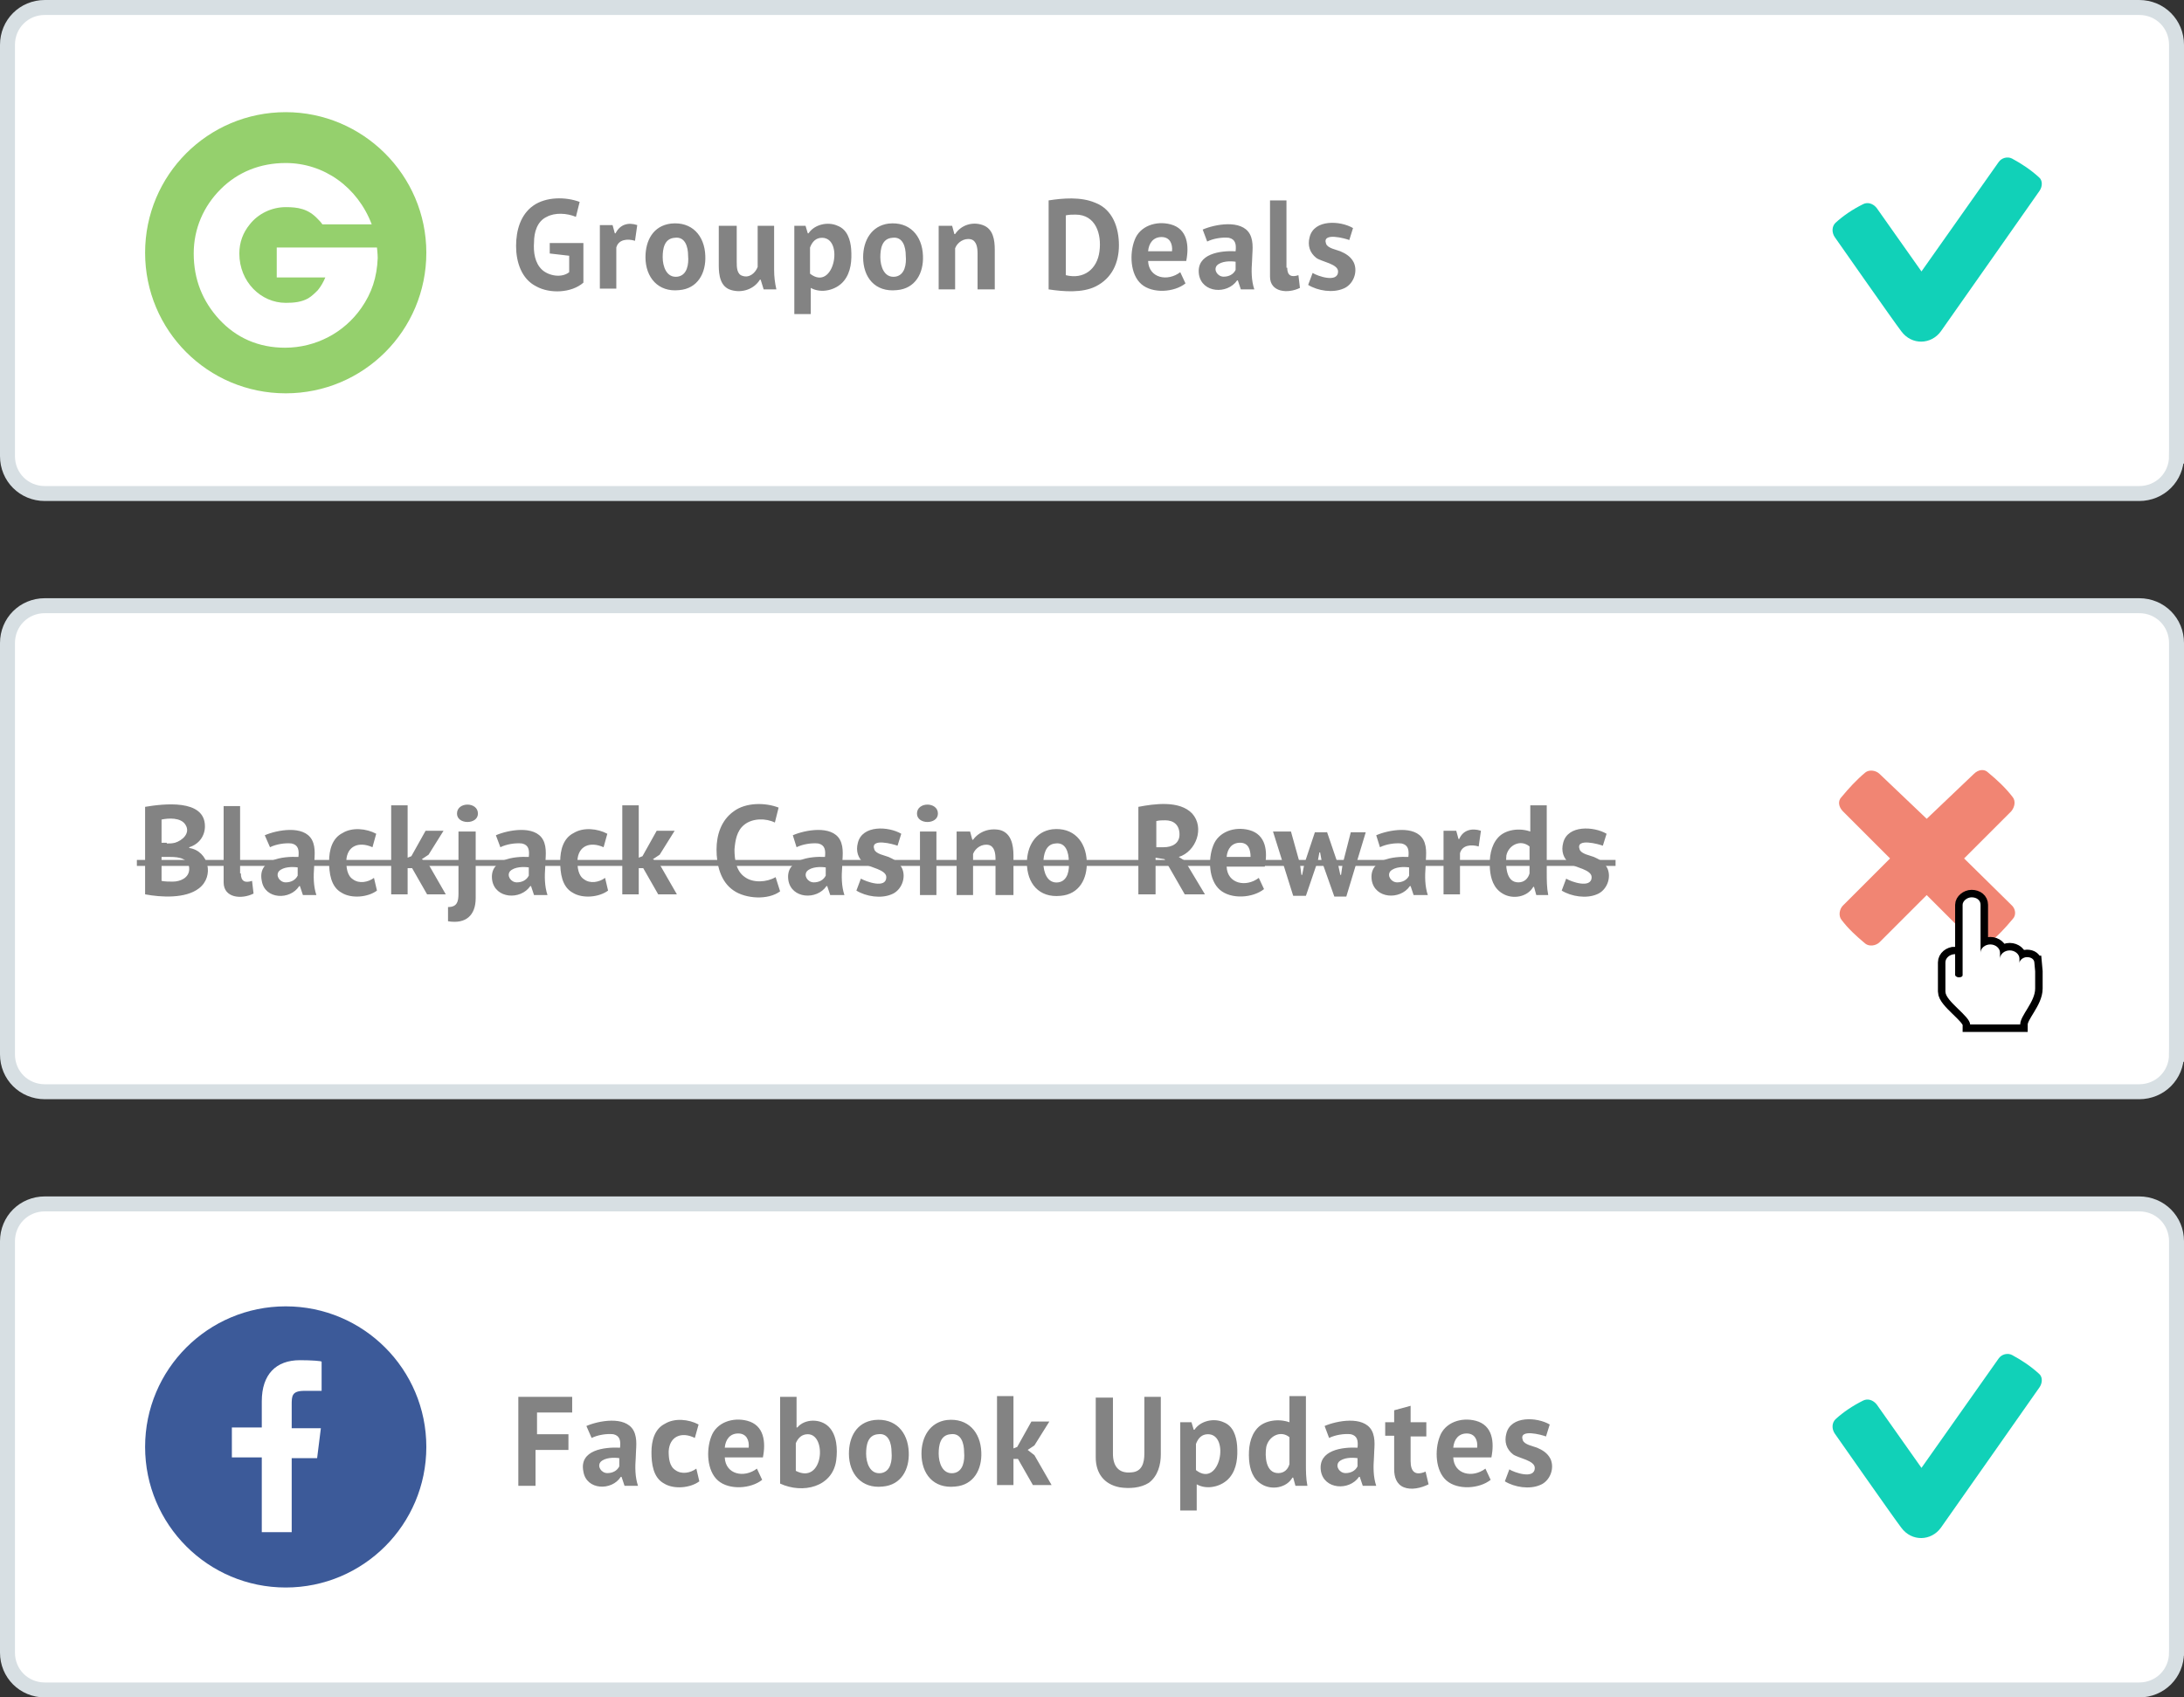 <svg xmlns="http://www.w3.org/2000/svg" xmlns:xlink="http://www.w3.org/1999/xlink" viewBox="0 0 292 227">
  <rect x="0" y="0" width="292" height="227" fill="#333333" stroke="none"/>
  <path fill="#FFF" stroke="#D7DFE3" stroke-width="2" stroke-miterlimit="10" d="M291 221c0 2.8-2.2 5-5 5H6c-2.8 0-5-2.2-5-5v-55c0-2.8 2.2-5 5-5h280c2.8 0 5 2.2 5 5v55z"/>
  <path fill="#11D1B8" d="M272.7 185.5s-12.2 17.4-13.2 18.8c-1.3 1.8-3.9 1.9-5.3 0-1-1.3-8.9-12.6-8.9-12.6-.4-.6-.4-1.4.1-1.9 1.1-1 2.3-1.8 3.7-2.5.6-.3 1.3-.1 1.8.5l6 8.5 10.3-14.6c.4-.6 1.2-.8 1.8-.5 1.3.7 2.5 1.5 3.6 2.5.5.4.5 1.2.1 1.8z"/>
  <path fill="#838383" d="M69.4 186.8h7.1v2.1h-4.7v2.9H76v2.1h-4.4v4.8h-2.3v-11.9zm9 3.9c1.6-.7 5.2-1.4 6.3.6.6 1.1.3 2.5.3 3.6-.1 1.3-.1 2.6.3 3.8h-1.8l-.4-1.2H83c-1.2 1.9-4.6 1.8-5-.7-.6-2.9 2.8-3.3 4.9-3.2.1-.9 0-1.6-.9-1.8-.9-.1-2.1.1-2.9.5l-.7-1.6zm2.8 6.3c.7 0 1.3-.3 1.6-.9V195c-.7-.1-1.9-.1-2.5.5-.5.6.1 1.5.9 1.5zm12.3 1.1c-1.2.9-3.4 1.1-4.7.3-1.5-.8-1.7-2.7-1.7-4.2s.4-3.1 1.8-3.8c1.3-.8 3.2-.6 4.5.1l-.5 1.8c-1.8-.9-3.4-.2-3.5 1.8 0 .9.1 2 .9 2.5.8.6 2 .4 2.8-.2l.4 1.7zm8.4-.2c-1.5 1.2-4.4 1.4-5.9.1-1.5-1.3-1.6-4.1-.9-5.9.7-1.9 2.9-2.6 4.8-2.1 2.3.6 2.5 2.9 2.1 4.9h-5.1c.1 2.3 2.6 2.8 4.3 1.5l.7 1.5zm-3.2-6.2c-1.1 0-1.7.8-1.8 1.9h3.2c.1-1-.3-1.9-1.4-1.9zm5.6-4.9h2.2v4.1h.1c1-1.2 3.1-1.2 4.2-.1 1.1 1.1 1.2 3 1 4.5-.5 3.6-4.5 4.5-7.5 3.1v-11.6zm3.7 5c-.8 0-1.3.5-1.6 1.2v3.7c3.7 1.9 4.2-4.9 1.6-4.9zm5.5 2.6c0-2.2 1-4.2 3.4-4.5 2.8-.3 4.5 1.6 4.6 4.3.1 2.3-1 4.4-3.5 4.6-2.8.3-4.5-1.7-4.5-4.4zm2.3 0c0 1.2.5 2.8 2 2.6 1.3-.2 1.5-1.7 1.4-2.8 0-1.2-.4-2.6-1.8-2.4-1.4.1-1.6 1.5-1.6 2.6zm7.4 0c0-2.2 1.1-4.2 3.4-4.5 2.8-.3 4.5 1.6 4.6 4.3.1 2.3-1 4.4-3.5 4.6-2.9.3-4.5-1.7-4.5-4.4zm2.3 0c0 1.2.5 2.8 2 2.6 1.3-.2 1.5-1.7 1.4-2.8 0-1.2-.4-2.6-1.8-2.4-1.4.1-1.6 1.5-1.6 2.6zm10.6.7h-.6v3.5h-2.2v-11.9h2.2v7l.5-.2 1.9-3.4h2.4l-2 3.2-.9.6.9.7 2.3 4h-2.5l-2-3.5zm16.9-8.3h2.2v7.7c0 1.4-.4 2.9-1.6 3.8-1.1.7-2.6.8-3.9.6-2.1-.4-3.2-1.9-3.2-4v-8h2.3v7.5c0 1.6.7 2.7 2.5 2.5 1.4-.1 1.7-1.3 1.7-2.5v-7.6zm4.7 3.4h1.6l.3 1h.1c.8-1.2 2.6-1.6 3.9-1 1.3.5 1.7 1.9 1.8 3.1.1 1.5 0 3.1-1 4.3-1 1.2-3 1.7-4.4.9v3.5h-2.2v-11.8zm3.8 1.6c-.8 0-1.3.5-1.6 1.3v3.5c3.2 2.5 4.6-4.8 1.6-4.8zm13.1 3.9c0 1 0 2 .2 3h-1.6l-.3-1.1h-.1c-.8 1.4-2.8 1.7-4.1.9-1.2-.7-1.6-2-1.7-3.3-.1-1.5.1-3.1 1.1-4.2s2.9-1.3 4.3-.8v-3.5h2.2v9zm-3.7 1.3c.8 0 1.3-.5 1.5-1.2v-3.6c-1.2-1-2.8-.1-3.1 1.3-.2 1.2-.1 3.5 1.6 3.5zm6.2-6.3c1.6-.7 5.2-1.4 6.3.6.6 1.1.3 2.5.3 3.6-.1 1.3-.1 2.6.3 3.8h-1.8l-.4-1.2h-.1c-1.3 1.9-4.7 1.7-5.1-.8-.4-2.8 2.9-3.2 4.9-3.1.1-.9 0-1.6-.9-1.8-.9-.1-2.1.1-2.9.5l-.6-1.6zm2.8 6.3c.7 0 1.3-.3 1.6-.9V195c-.7-.1-1.9-.1-2.5.5-.5.6.1 1.5.9 1.5zm5.3-6.8h1.2v-1.6l2.2-.6v2.2h2.1v1.9h-2.1v3.3c0 1.4.6 2 2 1.4l.4 1.7c-1 .5-2.3.8-3.3.4s-1.3-1.4-1.3-2.4V192h-1.2v-1.8zm14.1 7.7c-1.5 1.2-4.4 1.4-5.9.1-1.5-1.3-1.6-4.1-.9-5.9.7-1.9 2.9-2.6 4.8-2.1 2.3.6 2.5 2.9 2.1 4.9h-5.1c.1 2.3 2.6 2.8 4.3 1.5l.7 1.5zm-3.2-6.2c-1.1 0-1.7.8-1.8 1.9h3.2c.1-1-.3-1.9-1.4-1.9zm9.1 4.6c0-1-2.2-1.3-2.9-1.8-.9-.7-1.2-1.7-.9-2.8.6-2.4 4.1-2.2 5.8-1.2l-.5 1.6c-.5-.2-3.7-1.1-3.1.5.2.6 1.4.8 1.9 1 .7.3 1.4.7 1.8 1.5.6 1.3-.1 3-1.4 3.5-1.4.6-3.4.3-4.7-.5l.6-1.6c.6.4 3.4 1.4 3.4-.2z"/>
  <circle cx="38.2" cy="193.5" r="18.8" fill="#3C5A99"/>
  <path fill="#FFF" d="M39 205v-10h3.4l.5-4H39v-3.1c0-1.2 0-1.9 1.7-1.9H43v-3.9c0-.1-1.4-.2-2.9-.2-3.2 0-5.1 1.9-5.1 5.5v3.5h-4v4h4v10h4z"/>
  <path fill="#FFF" stroke="#D7DFE3" stroke-width="2" stroke-miterlimit="10" d="M291 141c0 2.8-2.2 5-5 5H6c-2.8 0-5-2.2-5-5V86c0-2.8 2.2-5 5-5h280c2.8 0 5 2.2 5 5v55z"/>
  <g fill="#838383">
    <path d="M27.4 110.5c0 1.3-.8 2.4-2.1 2.8v.1c2.6.4 3.4 3.8 1.3 5.4-1.8 1.4-5.1 1.2-7.2.8v-11.7c2.4-.4 8-1.1 8 2.6zm-5.1 2.3c.4 0 .7 0 1.1-.1 1-.3 2.1-1.3 1.4-2.4-.6-1-2.3-.9-3.2-.7v3.1h.7zm.8 5.1c1 0 2.2-.5 2.2-1.7 0-1.4-1.4-1.6-2.5-1.6h-1.2v3.2c.4.1 1.1.1 1.5.1zm9.1-1.1c0 1.1.6 1.3 1.5 1l.2 1.7c-1.6.8-4 .6-4-1.5v-10.2h2.2v9zm3.2-5.1c1.6-.7 5.2-1.4 6.3.6.6 1.1.3 2.5.3 3.6-.1 1.3-.1 2.6.3 3.8h-1.8l-.4-1.2H40c-1.2 1.9-4.6 1.8-5-.7-.6-2.9 2.8-3.3 4.9-3.2.1-.9 0-1.6-.9-1.8-.9-.1-2.1.1-2.9.5l-.7-1.6zm2.8 6.3c.7 0 1.3-.3 1.6-.9V116c-.7-.1-1.9-.1-2.5.5-.5.6.1 1.5.9 1.5zm12.2 1.1c-1.2.9-3.4 1.1-4.7.3-1.5-.8-1.7-2.7-1.7-4.2s.4-3.1 1.8-3.8c1.3-.8 3.2-.6 4.5.1l-.5 1.8c-1.8-.8-3.4-.2-3.5 1.8 0 .9.1 2 .9 2.5.8.6 2 .4 2.8-.2l.4 1.7zm4.7-3h-.6v3.5h-2.2v-11.9h2.2v7l.5-.2 1.9-3.4h2.4l-2 3.2-.9.6.9.7 2.3 4h-2.5l-2-3.5zm6.3-4.9h2.2v8.9c0 2.3-1.3 3.5-3.7 3.1v-1.9c1.2 0 1.4-.7 1.4-1.8v-8.3zm-.3-2.4c0-1.6 2.8-1.6 2.8 0 0 1.5-2.8 1.5-2.8 0zm5.2 2.9c1.6-.7 5.2-1.4 6.3.6.6 1.1.3 2.5.3 3.6-.1 1.3-.1 2.6.3 3.8h-1.8l-.4-1.2h-.1c-1.3 1.9-4.7 1.7-5.1-.8-.4-2.8 2.9-3.2 4.9-3.1.1-.9 0-1.6-.9-1.8-.9-.1-2.1.1-2.9.5l-.6-1.6zm2.8 6.3c.7 0 1.3-.3 1.6-.9V116c-.7-.1-1.9-.1-2.5.5-.5.6.1 1.5.9 1.5zm12.2 1.1c-1.2.9-3.4 1.1-4.7.3-1.5-.8-1.7-2.7-1.7-4.2s.4-3.1 1.8-3.8c1.3-.8 3.2-.6 4.5.1l-.5 1.8c-1.8-.8-3.4-.2-3.5 1.8 0 .9.1 2 .9 2.5.8.6 2 .4 2.8-.2l.4 1.7zm4.7-3h-.6v3.5h-2.2v-11.9h2.2v7l.5-.2 1.9-3.4h2.4l-2 3.2-.9.6.9.7 2.3 4H88l-2-3.5zm18.3 3.1c-1.6 1.2-4.6 1-6.2-.1-1.8-1.2-2.3-3.5-2.3-5.5 0-1.9.6-3.9 2.3-5.1 1.6-1.2 4.2-1.2 6-.5l-.5 2c-1.2-.6-3-.6-4.1.3-1 .8-1.2 2.1-1.3 3.3 0 1.3.2 2.9 1.4 3.7 1.1.8 2.9.7 4.1 0l.6 1.9zm1.7-7.5c1.6-.7 5.2-1.4 6.3.6.6 1.1.3 2.5.3 3.6-.1 1.3-.1 2.6.3 3.8H111l-.4-1.2h-.1c-1.3 1.9-4.7 1.7-5.1-.8-.4-2.8 2.9-3.2 4.9-3.1.1-.9 0-1.6-.9-1.8-.9-.1-2.1.1-2.9.5l-.5-1.6zm2.8 6.3c.7 0 1.3-.3 1.6-.9V116c-.7-.1-1.9-.1-2.5.5-.5.6.1 1.5.9 1.5zm9.7-.7c0-1-2.2-1.3-2.9-1.8-.9-.7-1.2-1.7-.9-2.8.6-2.4 4.1-2.2 5.8-1.2l-.5 1.6c-.5-.2-3.7-1.1-3.1.5.2.6 1.4.8 1.9 1 .7.3 1.4.7 1.8 1.5.6 1.3-.1 3-1.4 3.5-1.4.6-3.4.3-4.7-.5l.6-1.6c.7.4 3.4 1.4 3.4-.2zm4.1-8.5c0-1.6 2.8-1.6 2.8 0 0 1.5-2.8 1.5-2.8 0zm.4 2.4h2.2v8.5H123v-8.5zm10.1 8.5v-4.8c0-.7-.1-1.7-.9-1.9-.9-.2-1.8.4-2.1 1.2v5.5h-2.2v-8.5h1.8l.3 1.1h.1c.8-1.1 2.2-1.6 3.6-1.3 1.5.4 1.8 2 1.8 3.4v5.3h-2.4zm4.2-4.3c0-2.2 1.1-4.2 3.4-4.5 2.8-.3 4.5 1.6 4.6 4.3.1 2.3-1 4.4-3.5 4.6-2.9.3-4.5-1.7-4.5-4.4zm2.2 0c0 1.2.5 2.8 2 2.6 1.3-.2 1.5-1.7 1.4-2.8 0-1.2-.4-2.6-1.8-2.4-1.3.1-1.6 1.5-1.6 2.6zm12.7-7.5c2.1-.4 5.5-.9 7.2.9 1.7 1.9.5 5.1-1.8 5.8l.8.5 2.7 4.5h-2.7l-2.7-4.7-1.2-.2v4.9h-2.3v-11.7zm3.6 1.8c-.4 0-.8 0-1.2.1v3.5h1c1.1 0 2.1-.5 2.1-1.7 0-1.3-.8-1.9-1.9-1.9zm13.2 9.2c-1.5 1.2-4.4 1.4-5.9.1-1.5-1.3-1.6-4.1-.9-5.9.7-1.9 2.9-2.6 4.8-2.1 2.3.6 2.5 2.9 2.1 4.9H164c.1 2.3 2.6 2.8 4.3 1.5l.7 1.5zm-3.2-6.2c-1.1 0-1.7.8-1.8 1.9h3.2c0-1-.3-1.9-1.4-1.9zm11.6-1.5l1.5 4.4.3 1.4h.1l.2-1.4 1.1-4.3h2l-2.6 8.6h-1.6l-1.7-4.8-.2-1.1h-.1l-.2 1.1-1.6 4.7h-1.7l-2.7-8.6h2.4l1.2 4.3.2 1.5h.1l.3-1.5 1.4-4.2h1.6zm6.6.5c1.6-.7 5.2-1.4 6.3.6.6 1.1.3 2.5.3 3.6-.1 1.3-.1 2.6.3 3.8H189l-.4-1.2h-.1c-1.3 1.9-4.7 1.7-5.1-.8-.4-2.8 2.9-3.2 4.9-3.1.1-.9 0-1.6-.9-1.8-.9-.1-2.1.1-2.9.5l-.5-1.6zm2.8 6.3c.7 0 1.3-.3 1.6-.9V116c-.7-.1-1.9-.1-2.5.5-.5.6.1 1.5.9 1.5zm10.9-4.8c-1-.3-2.2-.2-2.5.9v5.5H193v-8.5h1.7l.3 1.1h.1c.5-1.2 1.7-1.5 2.9-1.1l-.3 2.1zm9.1 3.5c0 1 0 2 .2 3h-1.6l-.3-1.1h-.1c-.8 1.4-2.8 1.7-4.1.9-1.2-.7-1.6-2-1.7-3.3-.1-1.5.1-3.1 1.1-4.2s2.9-1.3 4.3-.8v-3.5h2.2v9zM203 118c.8 0 1.3-.5 1.5-1.2v-3.6c-1.2-1-2.8-.2-3.1 1.2-.1 1.3-.1 3.6 1.6 3.6zm9.8-.7c0-1-2.2-1.3-2.9-1.8-.9-.7-1.2-1.7-.9-2.8.6-2.4 4.1-2.2 5.8-1.2l-.5 1.6c-.5-.2-3.7-1.1-3.1.5.2.6 1.4.8 1.9 1 .7.3 1.4.7 1.8 1.5.6 1.3-.1 3-1.4 3.5-1.4.6-3.4.3-4.7-.5l.6-1.6c.6.4 3.4 1.4 3.4-.2z"/>
    <path d="M18.3 115.8v-.8H216v.8H18.3z"/>
  </g>
  <path fill="#F18573" d="M268.9 121c.6.5.7 1.4.2 1.9-1 1.2-2 2.3-3.3 3.3-.5.4-1.3.3-1.9-.2l-6.3-6.3-6.3 6.3c-.5.5-1.4.6-1.9.2-1.2-1-2.3-2-3.2-3.2-.4-.5-.3-1.4.2-1.9l6.3-6.3-6.3-6.3c-.6-.6-.7-1.4-.2-1.9 1-1.2 2-2.3 3.2-3.3.5-.4 1.4-.3 1.9.2l6.3 6 6.3-6c.6-.6 1.4-.7 1.9-.2 1.2 1 2.3 2 3.3 3.3.4.5.3 1.3-.2 1.9l-6.3 6.3 6.3 6.2z"/>
  <defs>
    <path id="a" d="M261.1 127.7zm.2.2zm9 .3c-.2.1-.2.3-.2.6v-.7c.2-.3.6-.4 1-.4.7 0 1.2.5 1.2 1.1v3.4c0 .2 0 .4-.1.5-.1.7-.4 1.3-1 2.2-.9 1.4-1 1.6-1 2.1v.2h-7.1v-.2c0-.3-.4-.8-1.6-2l-.3-.3c-1-1-1.5-1.6-1.5-2.2v-3.8c0-.8.7-1.4 1.6-1.4h.3v3.1s.1.1.3.1c.2 0 .3-.1.3-.1V121c0-.7.6-1.3 1.4-1.3.8 0 1.4.6 1.4 1.3v5.7c-.2.2-.2.4-.2.6v-.7c.3-.4.8-.6 1.3-.6.9 0 1.6.6 1.6 1.3v.2c-.2.2-.2.4-.2.6v-.7c.3-.4.8-.6 1.3-.6.7 0 1.5.6 1.5 1.4z"/>
  </defs>
  <clipPath id="b">
    <use xlink:href="#a" overflow="visible"/>
  </clipPath>
  <path fill="#FFF" d="M255 115h22v27h-22z" clip-path="url(#b)"/>
  <defs>
    <path id="c" d="M272 128.8c0-.5-.4-.8-1-.8-.5 0-1 .4-1 .8v-.6c0-.6-.6-1.1-1.3-1.1-.7 0-1.3.5-1.3 1.1v-.8c0-.6-.6-1.1-1.3-1.1-.7 0-1.3.5-1.3 1.1V121c0-.6-.5-1-1.2-1-.6 0-1.2.5-1.2 1v9.4c0 .2-.2.3-.5.3s-.5-.2-.5-.3v-2.8c-.7 0-1.3.5-1.3 1.1v3.9c0 1.3 3.3 3.3 3.3 4.4h6.7c0-1.2 2-3 2-4.8v-2.3l-.1-1.1zM249 109h34v39h-34v-39z"/>
  </defs>
  <clipPath id="d">
    <use xlink:href="#c" overflow="visible"/>
  </clipPath>
  <path fill="none" stroke="#000" stroke-width="2" stroke-miterlimit="10" d="M272 128.8c0-.5-.4-.8-1-.8-.5 0-1 .4-1 .8v-.6c0-.6-.6-1.1-1.3-1.1-.7 0-1.3.5-1.3 1.1v-.8c0-.6-.6-1.1-1.3-1.1-.7 0-1.3.5-1.3 1.1V121c0-.6-.5-1-1.2-1-.6 0-1.2.5-1.2 1v9.4c0 .2-.2.3-.5.3s-.5-.2-.5-.3v-2.8c-.7 0-1.3.5-1.3 1.1v3.9c0 1.3 3.3 3.3 3.3 4.4h6.7c0-1.2 2-3 2-4.8v-2.3l-.1-1.1z" clip-path="url(#d)"/>
  <path fill="#FFF" stroke="#D7DFE3" stroke-width="2" stroke-miterlimit="10" d="M291 61c0 2.8-2.2 5-5 5H6c-2.8 0-5-2.2-5-5V6c0-2.8 2.2-5 5-5h280c2.8 0 5 2.2 5 5v55z"/>
  <path fill="#11D1B8" d="M272.7 25.5s-12.2 17.4-13.2 18.8c-1.3 1.8-3.9 1.9-5.3 0-1-1.3-8.9-12.6-8.9-12.6-.4-.6-.4-1.4.1-1.9 1.1-1 2.3-1.8 3.7-2.5.6-.3 1.3-.1 1.8.5l6 8.5 10.3-14.6c.4-.6 1.2-.8 1.8-.5 1.3.7 2.5 1.5 3.6 2.5.5.4.5 1.2.1 1.8z"/>
  <path fill="#838383" d="M73.6 32.5H78v5.3c-1.6 1.4-4.5 1.5-6.3.5-2-1-2.7-3.3-2.7-5.4 0-2.1.6-4.2 2.3-5.4 1.7-1.2 4.3-1.2 6.2-.5l-.5 2c-1.2-.5-2.8-.6-3.9 0-1.3.6-1.7 2.1-1.7 3.4-.1 1.3.1 2.8 1.1 3.7.9.8 2.6 1.1 3.6.3v-2.2l-2.6-.3v-1.4zm11.3-.3c-1-.3-2.2-.2-2.5.9v5.5h-2.2v-8.5h1.7l.3 1.1h.1c.6-1.2 1.7-1.5 2.9-1.1l-.3 2.1zm1.4 2.2c0-2.2 1-4.2 3.4-4.5 2.8-.3 4.5 1.6 4.6 4.3.1 2.3-1 4.4-3.5 4.6-2.8.3-4.5-1.7-4.5-4.4zm2.3 0c0 1.2.5 2.8 2 2.6 1.3-.2 1.5-1.7 1.4-2.8 0-1.2-.4-2.6-1.8-2.4-1.4.1-1.6 1.5-1.6 2.6zm9.9-4.2V35c0 .7 0 1.7.8 1.9.9.3 1.7-.4 2-1.2v-5.5h2.2v5.9c0 .9.1 1.7.3 2.6h-1.7l-.4-1.3h-.1c-.8 1.3-2.4 1.8-3.8 1.4-1.5-.4-1.7-2-1.7-3.3v-5.3h2.4zm7.6 0h1.6l.3 1h.1c.8-1.2 2.6-1.6 3.9-1 1.3.5 1.7 1.9 1.8 3.1.1 1.5 0 3.1-1 4.3-1 1.2-3 1.7-4.4.9V42h-2.2V30.2zm3.8 1.6c-.8 0-1.3.5-1.6 1.3v3.5c3.2 2.5 4.6-4.8 1.6-4.8zm5.5 2.6c0-2.2 1.1-4.2 3.4-4.5 2.8-.3 4.5 1.6 4.6 4.3.1 2.3-1 4.4-3.5 4.6-2.9.3-4.5-1.7-4.5-4.4zm2.3 0c0 1.2.5 2.8 2 2.6 1.3-.2 1.5-1.7 1.4-2.8 0-1.2-.4-2.6-1.8-2.4-1.4.1-1.6 1.5-1.6 2.6zm13 4.3v-4.8c0-.7-.1-1.7-.9-1.9-.9-.2-1.8.4-2.1 1.2v5.5h-2.2v-8.5h1.8l.3 1.1h.1c.8-1.2 2.3-1.7 3.7-1.2 1.4.5 1.6 2 1.6 3.3v5.3h-2.3zm9.5-11.9c1.9-.3 4.3-.5 6.2.3 2.4.9 3.2 3.4 3.2 5.7 0 2.3-.9 4.4-3.1 5.5-1.8.9-4.3.7-6.3.4V26.8zm3.6 1.9c-.4 0-.9 0-1.3.1v8c2.4.6 4.2-.8 4.5-3.2.3-2.3-.5-4.9-3.2-4.9zm14.7 9.2c-1.5 1.2-4.4 1.4-5.9.1-1.5-1.3-1.6-4.1-.9-5.9.7-1.9 2.9-2.6 4.8-2.1 2.3.6 2.5 2.9 2.1 4.9h-5.1c.1 2.3 2.6 2.8 4.3 1.5l.7 1.5zm-3.2-6.2c-1.1 0-1.7.8-1.8 1.9h3.2c.1-1-.3-1.9-1.4-1.9zm5.5-1c1.6-.7 5.2-1.4 6.3.6.6 1.1.3 2.5.3 3.6-.1 1.3-.1 2.6.3 3.8h-1.8l-.4-1.2h-.1c-1.3 1.9-4.7 1.7-5.1-.8-.4-2.8 2.9-3.2 4.9-3.1.1-.9 0-1.6-.9-1.8-.9-.1-2.1.1-2.9.5l-.6-1.6zm2.8 6.3c.7 0 1.3-.3 1.6-.9V35c-.7-.1-1.9-.1-2.5.5-.5.6.1 1.5.9 1.5zm8.5-1.2c0 1.1.6 1.3 1.5 1l.2 1.7c-1.6.8-4 .6-4-1.5V26.8h2.2v9zm6.8.5c0-1-2.2-1.3-2.9-1.8-.9-.7-1.2-1.7-.9-2.8.6-2.4 4.1-2.2 5.8-1.2l-.5 1.6c-.5-.2-3.7-1.1-3.1.5.2.6 1.4.8 1.9 1 .7.3 1.4.7 1.8 1.5.6 1.3-.1 3-1.4 3.5-1.4.6-3.4.3-4.7-.5l.6-1.6c.6.4 3.4 1.4 3.4-.2z"/>
  <path fill="#95D06D" d="M38.2 15c-10.4 0-18.8 8.4-18.8 18.8s8.4 18.8 18.8 18.8S57 44.2 57 33.8 48.5 15 38.2 15zm10.1 26.2c-2.3 3.3-6.1 5.3-10.2 5.3-3.5 0-6.5-1.3-8.8-3.8-2.2-2.4-3.4-5.3-3.4-8.8 0-3.3 1.3-6.3 3.6-8.6s5.3-3.5 8.7-3.5c5.1 0 9.6 3.2 11.5 8.2h-6.6c-.2-.3-.4-.5-.6-.7-1.3-1.4-2.7-1.6-4.3-1.6-1.9 0-3.7.9-4.8 2.3-.9 1.1-1.4 2.4-1.4 3.9 0 3.8 2.9 6.6 6.2 6.6 1.1 0 2.1-.1 3-.6.5-.3.9-.7 1.3-1.1.4-.5.7-1 1-1.7H37v-4h13.4s.1.9.1 1.4c-.1 2.6-.8 4.7-2.2 6.7z"/>
</svg>
